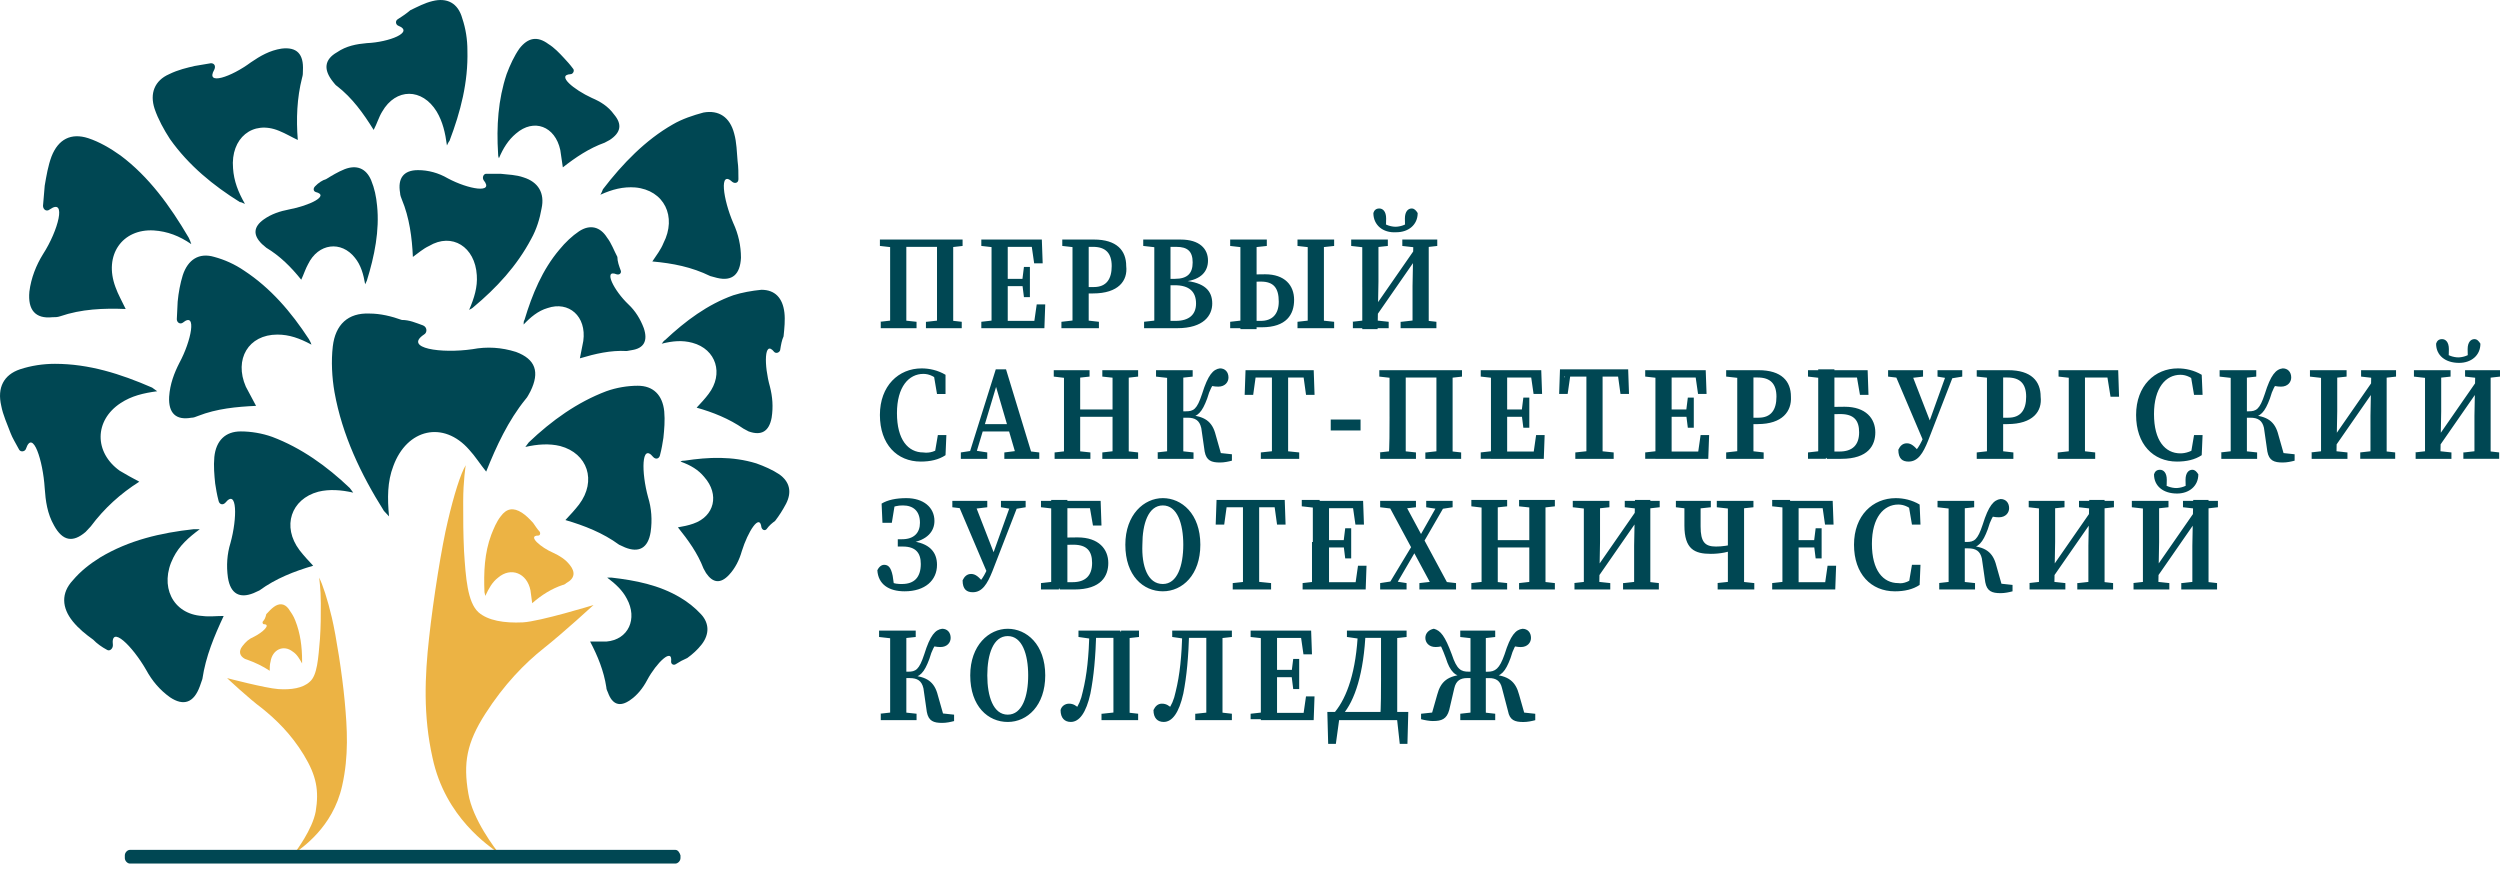 <svg width="157" height="55" viewBox="0 0 157 55" xmlns="http://www.w3.org/2000/svg" fill="none"><g clip-path="url(#a)"><path d="M42.413 41.724c-.107.057-.268 0-.268-.172.107-.918-.91.057-1.499 1.148-.268.516-.642.975-1.07 1.262-.642.459-1.124.287-1.392-.459-.053-.115-.107-.229-.107-.344-.16-1.033-.535-1.951-1.017-2.869h1.017c1.392-.115 1.98-1.434 1.285-2.697-.268-.516-.696-.918-1.231-1.32h.268c1.498.172 2.997.459 4.335 1.262.482.287.91.631 1.285 1.033.535.574.535 1.262.053 1.894-.268.344-.589.631-.91.861-.268.115-.482.23-.749.402z" fill="#004753"/><path d="M33.903 33.405c.053.115 0 .229-.107.229-.696 0 .161.746.963 1.09.375.172.749.402 1.017.746.375.459.321.861-.214 1.148-.053.057-.16.115-.214.115-.696.23-1.338.631-1.927 1.148l-.107-.803c-.214-1.09-1.231-1.492-2.034-.803-.375.287-.589.689-.803 1.148l-.053-.23c-.054-1.262 0-2.467.428-3.615.161-.402.321-.803.589-1.148.375-.516.803-.574 1.338-.23.268.172.482.402.696.631.161.229.268.402.428.574z" fill="#ECB344"/><path d="M48.139 33.232c-.107.115-.268.057-.321-.115-.107-.918-.856.287-1.231 1.492-.161.574-.428 1.09-.803 1.492-.535.574-1.017.516-1.445-.115l-.16-.287c-.375-.975-.963-1.779-1.606-2.582.321-.057.642-.115.963-.23 1.338-.459 1.659-1.836.696-2.926-.375-.459-.856-.746-1.499-.975.107-.057.161-.057.268-.057 1.499-.229 2.997-.287 4.496.172.482.172 1.017.402 1.445.689.642.459.803 1.09.428 1.836-.214.402-.428.746-.696 1.09-.161.115-.375.287-.535.516zM6.715 40.806c.161.115.375-.057.375-.287-.161-1.32 1.231.057 2.087 1.549.375.688.856 1.262 1.499 1.721.856.574 1.498.344 1.873-.688l.16-.459c.214-1.434.749-2.697 1.338-3.959-.482 0-.91.057-1.338 0-1.873-.115-2.73-1.893-1.82-3.672.375-.746.963-1.262 1.659-1.779h-.375c-2.087.23-4.068.689-5.887 1.779-.642.402-1.231.861-1.713 1.434-.749.803-.696 1.721 0 2.582.375.459.803.803 1.284 1.148.214.23.535.459.856.631zM19.774 11.716c-.107.115-.107.287.054.344.91.229-.428.861-1.659 1.09-.589.115-1.124.287-1.606.631-.642.459-.696.975-.107 1.549l.268.229c.856.516 1.552 1.205 2.194 2.008.161-.344.268-.689.428-.975.642-1.32 2.087-1.492 2.944-.402.375.459.535 1.033.642 1.664l.107-.229c.482-1.549.803-3.156.642-4.705-.054-.574-.161-1.09-.375-1.607-.321-.746-.91-.975-1.659-.688-.428.172-.803.402-1.177.631-.214.057-.482.229-.696.459z" fill="#004753"/><path d="M16.509 39.028c-.053.057 0 .172.053.172.482 0-.053.516-.642.803-.268.115-.482.287-.696.574-.268.344-.16.631.161.803l.161.057c.482.172.963.402 1.392.688 0-.172 0-.402.053-.574.107-.746.803-1.09 1.392-.631.268.172.428.459.589.746v-.172c0-.861-.107-1.721-.428-2.525-.107-.287-.268-.516-.428-.746-.268-.344-.589-.344-.91-.115-.161.115-.321.287-.482.459-.053.23-.107.344-.214.459z" fill="#ECB344"/><path d="M30.531 10.913c-.16 0-.268.229-.16.402.696.861-.963.574-2.248-.115-.589-.344-1.231-.516-1.873-.516-.91 0-1.285.516-1.124 1.434 0 .115.053.287.107.402.482 1.148.642 2.41.696 3.615.321-.229.642-.516 1.017-.689 1.445-.861 2.89.057 2.997 1.836.053.746-.16 1.434-.482 2.18.107-.057.214-.115.268-.172 1.445-1.205 2.73-2.582 3.639-4.303.321-.574.535-1.262.642-1.893.214-.975-.214-1.664-1.124-1.951-.482-.172-.963-.172-1.445-.229h-.91zM24.965 1.216c-.161.115-.107.344.053.402 1.017.402-.589 1.033-1.98 1.09-.642.057-1.285.172-1.873.574-.803.459-.856 1.09-.268 1.836.107.115.161.23.268.287.963.746 1.659 1.721 2.301 2.754.214-.402.321-.803.535-1.148.856-1.492 2.515-1.492 3.425 0 .375.631.535 1.32.642 2.123.053-.115.107-.23.161-.287.696-1.836 1.177-3.672 1.124-5.68 0-.689-.107-1.377-.321-2.008-.268-.975-.963-1.32-1.873-1.09-.482.115-.91.344-1.392.574-.268.23-.535.402-.803.574zM41.449 28.585c-.053.229-.268.287-.428.115-.749-.918-.749.976-.321 2.525.214.689.268 1.434.161 2.18-.161 1.033-.749 1.32-1.606.975l-.375-.172c-1.017-.746-2.194-1.205-3.372-1.549.321-.344.589-.631.856-.975 1.124-1.492.535-3.213-1.178-3.672-.696-.172-1.445-.115-2.194.057l.214-.287c1.445-1.377 3.051-2.525 4.87-3.213.642-.23 1.338-.344 1.98-.344.963 0 1.552.574 1.659 1.607.053.574 0 1.148-.053 1.664-.053.344-.107.689-.214 1.09zM13.726 31.454c.053.229.268.287.428.115.749-.918.749.975.321 2.525-.214.689-.268 1.434-.161 2.18.161 1.033.749 1.32 1.606.975l.375-.172c1.017-.746 2.194-1.205 3.372-1.549-.321-.344-.589-.631-.856-.976-1.124-1.492-.535-3.213 1.177-3.672.696-.172 1.445-.115 2.194.057l-.214-.287c-1.445-1.377-3.051-2.525-4.87-3.213-.642-.23-1.338-.344-1.98-.344-.963 0-1.552.574-1.659 1.607-.053.574 0 1.148.053 1.664.054.344.107.689.214 1.09zM13.244 3.97c.214 0 .321.172.214.402-.589 1.033 1.07.459 2.301-.459.589-.402 1.178-.746 1.927-.861.963-.115 1.392.344 1.338 1.377 0 .172 0 .287-.054.459-.321 1.262-.375 2.582-.268 3.902-.375-.172-.749-.402-1.177-.574-1.659-.689-3.051.459-2.89 2.352.053.803.321 1.492.749 2.238-.161-.057-.214-.115-.321-.115-1.659-1.033-3.211-2.295-4.389-3.959-.375-.574-.749-1.262-.963-1.893-.321-.975 0-1.779.91-2.18.589-.287 1.124-.402 1.606-.516l1.017-.172zM48.995 21.986c-.053.172-.268.23-.375.115-.642-.803-.642.861-.268 2.18.161.631.214 1.262.107 1.951-.161.861-.642 1.148-1.445.861l-.321-.172c-.91-.631-1.927-1.033-2.944-1.32.268-.287.535-.574.749-.861.963-1.262.482-2.812-1.017-3.213-.642-.172-1.231-.115-1.927.057.107-.115.107-.172.214-.23 1.284-1.205 2.676-2.238 4.282-2.811.535-.172 1.177-.287 1.766-.344.856 0 1.338.516 1.445 1.434.053.459 0 .975-.053 1.492-.107.23-.161.516-.214.861zM38.987 16.995c.053.172-.107.287-.268.23-.856-.344-.161 1.033.749 1.893.428.402.749.918.963 1.492.268.803 0 1.262-.749 1.377l-.321.057c-1.017-.057-1.98.172-2.944.459l.214-1.09c.214-1.549-.91-2.525-2.248-2.066-.589.172-1.07.574-1.499 1.033 0-.115 0-.229.054-.287.482-1.607 1.124-3.156 2.194-4.418.375-.459.803-.861 1.231-1.148.696-.459 1.338-.287 1.766.402.268.344.428.803.642 1.205 0 .287.107.574.214.861zM35.99 4.314c.107.115 0 .344-.161.344-.91.057.214.975 1.338 1.492.535.23 1.017.516 1.391 1.033.535.631.428 1.148-.268 1.607l-.321.172c-.963.344-1.82.918-2.623 1.549-.053-.402-.107-.746-.16-1.09-.321-1.492-1.659-2.008-2.783-1.033-.482.402-.803.918-1.07 1.549-.053-.115-.053-.23-.053-.287-.107-1.721 0-3.385.535-4.992.214-.574.482-1.148.803-1.607.535-.689 1.124-.803 1.82-.287.375.23.696.574.963.861.214.23.375.402.589.689zM46.373 11.257c0 .23-.214.287-.375.172-.856-.803-.589 1.09.053 2.582.321.689.482 1.434.482 2.18-.053 1.033-.535 1.492-1.499 1.262l-.428-.115c-1.178-.574-2.355-.803-3.639-.918.268-.402.535-.746.696-1.148.856-1.664.053-3.328-1.766-3.5-.749-.057-1.445.115-2.194.459.107-.172.107-.23.161-.344 1.231-1.607 2.676-3.098 4.389-4.074.589-.344 1.285-.574 1.927-.746.963-.172 1.659.287 1.927 1.32.161.574.161 1.148.214 1.721.054.402.053.746.053 1.148zM11.103 20.036c0 .23.214.344.375.23.91-.746.535 1.148-.214 2.525-.321.631-.589 1.32-.642 2.123-.054 1.033.428 1.492 1.391 1.32.161 0 .268-.057.428-.115 1.177-.459 2.408-.574 3.639-.631l-.642-1.205c-.749-1.721.161-3.271 1.98-3.271.749 0 1.392.23 2.141.631-.053-.172-.107-.229-.16-.344-1.124-1.721-2.409-3.213-4.068-4.303-.589-.402-1.231-.689-1.873-.861-.963-.287-1.659.172-1.98 1.148-.16.516-.268 1.09-.321 1.664l-.053 1.09zM2.701 12.921c0 .229.214.402.428.229 1.07-.746.535 1.32-.428 2.812-.428.689-.749 1.492-.856 2.352-.107 1.148.375 1.721 1.445 1.607.161 0 .321 0 .482-.057 1.338-.459 2.73-.516 4.121-.459-.214-.459-.482-.918-.642-1.377-.749-2.008.428-3.672 2.408-3.557.856.057 1.606.344 2.355.861-.053-.172-.107-.287-.161-.402-1.177-2.008-2.515-3.844-4.282-5.164-.642-.459-1.338-.861-2.034-1.09-1.07-.344-1.873.057-2.301 1.148-.214.574-.321 1.205-.428 1.836l-.107 1.262zM1.202 28.241c.107.172.375.115.428-.057.428-1.262 1.07.746 1.177 2.467.054.803.161 1.606.589 2.352.535.975 1.177 1.09 1.98.402l.321-.344c.856-1.147 1.873-2.066 3.051-2.811-.428-.229-.856-.459-1.231-.688-1.606-1.148-1.606-3.156.054-4.246.696-.459 1.445-.631 2.301-.746l-.321-.23c-1.98-.861-3.961-1.492-6.101-1.492-.749 0-1.499.115-2.194.344-1.017.344-1.445 1.148-1.177 2.295.107.574.375 1.148.589 1.721.107.287.321.631.535 1.033zM26.571 20.437c.268.115.268.459.053.574-1.284.861 1.07 1.205 3.051.918.91-.172 1.82-.115 2.73.172 1.231.459 1.499 1.262.91 2.467-.107.172-.16.344-.321.516-1.07 1.32-1.82 2.926-2.462 4.533-.375-.459-.696-.976-1.07-1.377-1.606-1.836-3.907-1.32-4.763 1.033-.375.975-.375 2.008-.268 3.156l-.321-.344c-1.445-2.295-2.622-4.762-3.104-7.459-.16-.918-.214-1.951-.107-2.869.16-1.377.963-2.123 2.301-2.066.696 0 1.392.172 2.034.402.482 0 .856.172 1.338.344z" fill="#004753"/><path d="M37.275 37.995s-1.873 1.721-3.104 2.697c-1.231.975-2.515 2.295-3.693 4.131-1.177 1.836-1.391 3.098-1.07 4.992.268 1.664 1.713 3.5 1.927 3.787-.589-.459-3.372-2.238-4.175-6.025-.589-2.639-.482-5.107-.214-7.516.268-2.467.803-5.795 1.178-7.344.375-1.607.803-2.984 1.124-3.5 0 0-.16.975-.16 2.295 0 1.262 0 1.894.053 3.098.107 1.664.214 3.213.91 3.844.589.516 1.606.688 2.783.631 1.07-.057 4.442-1.09 4.442-1.09zM14.261 42.585s1.338 1.262 2.194 1.894c.856.688 1.82 1.606 2.622 2.926.803 1.32.963 2.238.749 3.557-.214 1.147-1.231 2.467-1.338 2.639.428-.344 2.408-1.607 2.997-4.246.428-1.893.321-3.615.161-5.336-.161-1.721-.535-4.074-.803-5.221-.268-1.148-.589-2.123-.803-2.525 0 0 .107.689.107 1.607s0 1.377-.053 2.238c-.107 1.205-.161 2.295-.642 2.697-.428.402-1.177.516-1.98.459-.803-.057-3.211-.689-3.211-.689z" fill="#ECB344"/><path d="M42.413 53.372h-34.253c-.161 0-.321.172-.321.344v.172c0 .172.161.344.321.344h34.253c.161 0 .321-.172.321-.344v-.172c-.053-.172-.16-.344-.321-.344zM55.258 15.044h1.124v.516h-.107l-1.017-.115v-.402zm0 5.164l1.017-.115h.214l1.07.115v.402h-2.248v-.402h-.053zm.642-2.18v-2.926h1.017v5.508h-1.017v-2.582zm.482-2.984h2.944v.459h-2.944v-.459zm1.82 5.164l1.017-.115h.161l1.017.115v.402h-2.248v-.402h.053zm.642-2.18v-2.926h1.017v5.508h-1.017v-2.582zm.482-2.984h1.124v.402l-1.017.115h-.107v-.516zM61.627 15.446v-.402h1.124v.516h-.107l-1.017-.115zm1.124 4.647v.516h-1.124v-.402l1.017-.115h.107zm-.482-2.467v-2.582h1.017v5.566h-1.017v-2.984zm2.462-2.582l.428.459h-2.408v-.459h2.676l.053 1.492h-.535l-.214-1.492zm-.321 2.926h-1.713v-.459h1.713v.459zm1.231 1.148l-.053 1.492h-2.837v-.459h2.569l-.428.459.214-1.492h.535zm-1.445-1.492l.107-.861h.375v1.893h-.375l-.107-.861v-.172zM66.711 15.446v-.402h1.124v.516h-.107l-1.017-.115zm1.284 4.647l1.017.115v.402h-2.355v-.402l1.017-.115h.321zm-.642-2.467v-2.582h1.017v5.565h-1.017v-2.984zm1.285.803h-.803v-.402h.856c.803 0 1.124-.516 1.124-1.32 0-.803-.375-1.205-1.177-1.205h-.856v-.459h.91c1.445 0 2.034.689 2.034 1.664.107.918-.482 1.721-2.087 1.721zM71.795 15.446v-.402h1.124v.516h-.107l-1.017-.115zm1.177 4.647v.516h-1.124v-.402l1.017-.115h.107zm-.482-2.41v-2.639h1.017v5.566h-1.017v-2.926zm.482-.172h.803c.803 0 1.124-.344 1.124-1.033s-.321-.975-1.017-.975h-.91v-.459h1.177c1.177 0 1.713.574 1.713 1.32 0 .631-.375 1.205-1.499 1.32v-.057c1.284.115 1.766.631 1.766 1.434 0 .746-.535 1.549-2.194 1.549h-.963v-.459h.856c.856 0 1.284-.402 1.284-1.09 0-.746-.428-1.148-1.338-1.148h-.803v-.402zM77.255 15.044h2.301v.402l-1.07.115h-.214l-1.017-.115v-.402zm0 5.164l1.017-.115h.107v.516h-1.124v-.402zm.642-2.18v-2.926h1.017v5.566h-1.017v-2.639zm.482 2.123h.803c.696 0 1.124-.402 1.124-1.205 0-.861-.321-1.262-1.124-1.262-.321 0-.589 0-.856.057v-.459c.375-.057.749-.057 1.124-.057 1.231 0 1.82.689 1.82 1.607s-.482 1.721-2.034 1.721h-.91v-.402h.053zm3.104-5.107h2.301v.402l-1.07.115h-.214l-1.017-.115v-.402zm0 5.164l1.017-.115h.214l1.07.115v.402h-2.301v-.402zm.642-2.18v-2.926h1.017v5.508h-1.017v-2.582zM84.908 15.044h2.248v.402l-1.07.115h-.214l-1.017-.115v-.402h.053zm0 5.164l1.017-.115h.214l1.07.115v.402h-2.248v-.402h-.053zm.642-2.18v-2.926h1.017v2.582l-.053 2.984h-.963v-2.639zm.375 1.836l3.104-4.475.214.402-3.104 4.476-.214-.402zm.321-6.484c.053-.172.161-.287.375-.287s.428.172.428.631c0 .229 0 .402-.053.631l-.214-.459c.161.229.589.344.856.344.268 0 .696-.115.856-.344l-.214.459c-.053-.229-.053-.344-.053-.631 0-.459.214-.631.428-.631.161 0 .268.115.375.287 0 .746-.589 1.205-1.338 1.205-.856.057-1.445-.459-1.445-1.205zm1.766 1.664h2.248v.402l-1.017.115h-.161l-1.017-.115v-.402h-.053zm0 5.164l1.017-.115h.16l1.017.115v.402h-2.248v-.402h.054zm.696-2.295l.053-2.869h.963v5.508h-1.017v-2.639zM59.165 28.011v.459l-.482.115.214-1.262h.535l-.053 1.262c-.428.287-.963.402-1.552.402-1.499 0-2.569-1.09-2.569-2.926s1.177-2.926 2.622-2.926c.482 0 1.017.115 1.499.402v1.205h-.535l-.214-1.262.482.115v.459c-.375-.402-.749-.574-1.124-.574-.91 0-1.659.803-1.659 2.467 0 1.664.696 2.467 1.659 2.467.375.057.803-.057 1.177-.402zM60.342 28.413l.749-.115h.16l.749.115v.402h-1.659v-.402zm2.194-5.221h.642l1.713 5.623h-1.017l-1.392-4.762.214-.229-1.499 4.992h-.428l1.766-5.623zm-.856 3.443h2.034l.16.459h-2.301l.107-.459zm1.392 1.779l.91-.115h.321l.963.115v.402h-2.194v-.402zM66.176 23.65v-.402h2.248v.402l-1.07.115h-.214l-.963-.115zm1.231 4.648l1.07.115v.402h-2.248v-.402l1.017-.115h.161zm-.589-2.467v-2.582h1.017v5.509h-1.017v-2.926zm.535.344v-.459h3.051v.459h-3.051zm1.873-2.525v-.402h2.248v.402l-1.017.115h-.161l-1.07-.115zm1.231 4.648l1.017.115v.402h-2.248v-.402l1.017-.115h.214zm-.589-2.467v-2.582h1.017v5.508h-1.017v-2.927zM72.652 23.249h2.248v.402l-1.07.115h-.214l-1.017-.115v-.402h.054zm0 5.164l1.017-.115h.214l1.07.115v.402h-2.248v-.402h-.053zm.642-2.238v-2.926h1.017v5.566h-1.017v-2.639zm2.141.688c-.107-.459-.375-.631-.856-.631h-.803v-.402h.696c.482 0 .696-.115 1.017-1.09.375-1.205.696-1.549 1.124-1.607.321 0 .535.229.535.574 0 .287-.214.574-.642.574-.268 0-.482-.057-.642-.115l.482-.287c-.214.344-.375.574-.535 1.148-.321.861-.589 1.148-1.177 1.205l-.053-.172c1.07.057 1.552.402 1.766 1.262l.375 1.32-.428-.229 1.07.115v.402c-.214.057-.482.115-.749.115-.535 0-.856-.115-.963-.689l-.214-1.492zM78.486 23.708l.428-.459-.214 1.549h-.535l.054-1.549h4.282l.053 1.549h-.535l-.214-1.549.428.459h-3.746zm1.98 4.59l1.124.115v.402h-2.409v-.402l1.07-.115h.214zm-.589-2.467v-2.582h1.017v5.508h-1.017v-2.926zM83.57 26.347h1.873v.688h-1.873v-.688zM86.621 23.249h1.124v.516h-.107l-1.017-.115v-.402zm0 5.164l1.017-.115h.214l1.07.115v.402h-2.248v-.402h-.053zm.642-2.238v-2.926h1.017v5.508h-1.07c.054-.803.054-1.664.054-2.582zm.482-2.926h2.944v.459h-2.944v-.459zm1.82 5.164l1.017-.115h.161l1.017.115v.402h-2.248v-.402h.053zm.642-2.238v-2.926h1.017v5.508h-1.017v-2.582zm.482-2.926h1.124v.402l-1.017.115h-.107v-.516zM92.99 23.65v-.402h1.124v.516h-.107l-1.017-.115zm1.124 4.648v.516h-1.124v-.402l1.017-.115h.107zm-.482-2.467v-2.582h1.017v5.566h-1.017v-2.984zm2.462-2.582l.428.459h-2.408v-.459h2.676l.053 1.492h-.535l-.214-1.492zm-.321 2.926h-1.713v-.459h1.713v.459zm1.231 1.148l-.054 1.492h-2.837v-.459h2.569l-.428.459.214-1.492h.535zm-1.445-1.492l.107-.861h.375v1.893h-.375l-.107-.861v-.172zM98.235 23.708l.428-.459-.214 1.492h-.535l.053-1.549h4.282l.053 1.549h-.535l-.214-1.549.428.459h-3.746v.057zm1.98 4.59l1.124.115v.402h-2.409v-.402l1.071-.115h.214zm-.589-2.467v-2.582h1.017v5.508h-1.017v-2.926zM103.319 23.65v-.402h1.124v.516h-.107l-1.017-.115zm1.124 4.648v.516h-1.124v-.402l1.017-.115h.107zm-.482-2.467v-2.582h1.017v5.566h-1.017v-2.984zm2.462-2.582l.428.459h-2.408v-.459h2.676l.053 1.492h-.535l-.214-1.492zm-.268 2.926h-1.712v-.459h1.712v.459zm1.178 1.148l-.054 1.492h-2.836v-.459h2.569l-.428.459.214-1.492h.535zm-1.445-1.492l.107-.861h.375v1.893h-.375l-.107-.861v-.172zM108.403 23.65v-.402h1.124v.516h-.107l-1.017-.115zm1.338 4.648l1.017.115v.402h-2.355v-.402l1.017-.115h.321zm-.642-2.467v-2.582h1.017v5.565h-1.017v-2.984zm1.285.803h-.803v-.402h.856c.803 0 1.124-.516 1.124-1.32 0-.803-.375-1.205-1.177-1.205h-.857v-.459h.91c1.445 0 2.034.689 2.034 1.664.053.918-.535 1.721-2.087 1.721zM113.542 23.249h1.123v.516h-.107l-1.016-.115v-.402zm0 5.164l1.016-.115h.107v.516h-1.123v-.402zm.642-2.238v-2.983h1.017v5.566h-1.017v-2.582zm.481-2.926h2.623l.053 1.549h-.535l-.267-1.549.481.459h-2.355v-.459zm0 5.107h.857c.803 0 1.231-.402 1.231-1.205 0-.746-.321-1.148-1.178-1.148-.321 0-.642 0-.91.057v-.459c.375-.057.803-.057 1.178-.057 1.338 0 1.927.746 1.927 1.607 0 .803-.429 1.664-2.141 1.664h-.91v-.459h-.054zM118.572 23.249h2.195v.402l-.964.115h-.267l-.964-.115v-.402zm.321 0h1.071l1.338 3.443-.482 1.09-1.927-4.533zm.857 4.59c.267 0 .481.172.803.574l-.429.287-.053-.172c.374-.287.642-.803.91-1.549l1.338-3.73h.481l-1.712 4.418c-.321.803-.643 1.32-1.231 1.32-.375 0-.642-.172-.642-.746.107-.23.267-.402.535-.402zm1.873-4.59h1.606v.402l-.696.115h-.161l-.696-.115v-.402h-.053zM124.139 23.65v-.402h1.124v.516h-.054l-1.07-.115zm1.284 4.648l1.017.115v.402h-2.301v-.402l1.017-.115h.267zm-.642-2.467v-2.582h1.017v5.565h-1.017v-2.984zm1.284.803h-.802v-.402h.856c.803 0 1.124-.516 1.124-1.32 0-.803-.375-1.205-1.178-1.205h-.856v-.459h.91c1.445 0 2.034.689 2.034 1.664.107.918-.482 1.721-2.088 1.721zM129.277 23.249h1.124v.516h-.107l-1.017-.115v-.402zm0 5.164l1.017-.115h.267l1.017.115v.402h-2.355v-.402h.054zm.642-2.123v-3.041h1.017v5.509h-1.017v-2.467zm.482-3.041h2.622l.054 1.664h-.536l-.267-1.664.481.459h-2.354v-.459zM138.054 28.011v.459l-.482.115.214-1.262h.536l-.054 1.262c-.428.287-.963.402-1.552.402-1.499 0-2.569-1.09-2.569-2.926s1.177-2.926 2.622-2.926c.482 0 1.017.115 1.499.402l.054 1.262h-.536l-.214-1.262.482.115v.459c-.375-.402-.749-.574-1.124-.574-.91 0-1.659.803-1.659 2.467 0 1.664.696 2.467 1.659 2.467.321 0 .749-.115 1.124-.459zM139.446 23.249h2.247v.402l-1.07.115h-.214l-1.017-.115v-.402h.054zm0 5.164l1.017-.115h.214l1.07.115v.402h-2.248v-.402h-.053zm.642-2.238v-2.926h1.017v5.566h-1.017v-2.639zm2.087.688c-.107-.459-.374-.631-.856-.631h-.803v-.402h.696c.481 0 .696-.115 1.017-1.09.374-1.205.695-1.549 1.124-1.607.321 0 .535.229.535.574 0 .287-.214.574-.642.574-.268 0-.482-.057-.643-.115l.482-.287c-.214.344-.375.574-.535 1.148-.321.861-.589 1.148-1.178 1.205l-.053-.172c1.07.057 1.552.402 1.766 1.262l.375 1.32-.429-.229 1.071.115v.402c-.214.057-.482.115-.749.115-.536 0-.857-.115-.964-.689l-.214-1.492zM145.118 23.249h2.248v.402l-1.07.115h-.214l-1.017-.115v-.402h.053zm0 5.164l1.017-.115h.214l1.071.115v.402h-2.248v-.402h-.054zm.643-2.238v-2.926h1.017v2.582l-.054 2.984h-.963v-2.639zm.374 1.893l3.105-4.476.214.402-3.105 4.475-.214-.402zm2.088-4.82h2.248v.402l-1.017.115h-.161l-1.017-.115v-.402h-.053zm0 5.164l1.017-.115h.16l1.017.115v.402h-2.194v-.402zm.642-2.295l.053-2.869h.964v5.508h-1.017v-2.639zM151.648 23.249h2.248v.402l-1.07.115h-.214l-1.017-.115v-.402h.053zm0 5.164l1.017-.115h.214l1.071.115v.402h-2.248v-.402h-.054zm.643-2.238v-2.926h1.016v2.582l-.053 2.984h-.963v-2.639zm.374 1.893l3.104-4.476.214.402-3.104 4.475-.214-.402zm.321-6.484c.054-.172.161-.287.375-.287s.428.172.428.631c0 .23 0 .402-.053.631l-.215-.459c.161.23.589.344.857.344.267 0 .696-.115.856-.344l-.214.459c-.053-.229-.053-.344-.053-.631 0-.459.214-.631.428-.631.16 0 .267.115.374.287 0 .746-.588 1.205-1.338 1.205-.856 0-1.445-.459-1.445-1.205zm1.766 1.664h2.248v.402l-1.017.115h-.16l-1.017-.115v-.402h-.054zm0 5.164l1.017-.115h.161l1.017.115v.402h-2.248v-.402h.053zm.643-2.295l.053-2.869h.964v5.508h-1.017v-2.639zM56.649 36.675c.749 0 1.177-.402 1.177-1.262 0-.688-.321-1.09-1.124-1.09h-.321v-.459h.268c.749 0 1.124-.402 1.124-1.033 0-.746-.428-1.09-1.07-1.09-.321 0-.589.057-.91.229v-.287l.428-.172-.214 1.32h-.589l-.053-1.205c.375-.23.91-.344 1.552-.344 1.07 0 1.766.574 1.766 1.434 0 .631-.428 1.205-1.498 1.377v-.115c1.177.115 1.659.688 1.659 1.492 0 .975-.749 1.664-2.034 1.664-1.017 0-1.659-.459-1.713-1.32.107-.23.268-.344.428-.344.268 0 .428.172.535.689l.107.746-.375-.402c.375.172.642.172.856.172zM59.807 31.454h2.194v.402l-.963.115h-.268l-.963-.115v-.402zm.268 0h1.07l1.338 3.443-.482 1.09-1.927-4.533zm.91 4.59c.268 0 .482.172.803.574l-.428.287-.053-.172c.375-.287.642-.803.91-1.549l1.338-3.73h.482l-1.713 4.418c-.321.803-.642 1.32-1.231 1.32-.375 0-.642-.172-.642-.746.107-.23.268-.402.535-.402zm1.82-4.59h1.606v.402l-.696.115h-.16l-.696-.115v-.402h-.053zM65.373 31.454h1.124v.516h-.107l-1.017-.115v-.402zm0 5.164l1.017-.115h.107v.516h-1.124v-.402zm.642-2.238v-2.983h1.017v5.566h-1.017v-2.582zm.482-2.926h2.623l.053 1.549h-.535l-.268-1.549.482.459h-2.355v-.459zm0 5.107h.856c.803 0 1.231-.402 1.231-1.205 0-.746-.321-1.148-1.177-1.148-.321 0-.642 0-.91.057v-.459c.375-.057.803-.057 1.177-.057 1.338 0 1.927.746 1.927 1.607 0 .803-.428 1.664-2.141 1.664h-.91v-.459h-.053zM75.381 34.208c0 1.893-1.124 2.926-2.355 2.926-1.231 0-2.355-.975-2.355-2.926 0-1.893 1.177-2.926 2.355-2.926 1.177 0 2.355.975 2.355 2.926zm-2.355 2.467c.91 0 1.284-1.148 1.284-2.467 0-1.32-.375-2.467-1.284-2.467-.91 0-1.285 1.148-1.285 2.467-.053 1.32.321 2.467 1.285 2.467zM76.666 31.855l.428-.459-.214 1.549h-.535l.054-1.549h4.282l.053 1.549h-.535l-.214-1.549.428.459h-3.746zm2.034 4.648l1.124.115v.402h-2.409v-.402l1.07-.115h.214zm-.642-2.467v-2.582h1.017v5.508h-1.017v-2.926zM81.751 31.798v-.402h1.124v.516h-.107l-1.017-.115zm1.177 4.705v.516h-1.124v-.402l1.017-.115h.107zm-.482-2.467v-2.582h1.017v5.566h-1.07v-2.984h.054zm2.462-2.582l.428.459h-2.409v-.459h2.676l.053 1.492h-.535l-.214-1.492zm-.321 2.926h-1.659v-.459h1.713v.459h-.053zm1.231 1.148l-.053 1.492h-2.837v-.459h2.569l-.428.459.214-1.492h.535zm-1.445-1.492l.107-.861h.375v1.893h-.375l-.107-.861v-.172zM86.674 36.618l.749-.115h.161l.749.115v.402h-1.659v-.402zm0-5.164h2.248v.402l-1.017.115h-.268l-.963-.115v-.402zm2.141 2.582l.321.172-1.606 2.754h-.482l1.766-2.926zm-1.766-2.582h1.07l2.997 5.566h-1.07l-2.997-5.566zm3.372 0h.482l-1.659 2.869-.321-.229 1.499-2.639zm-1.284 5.164l1.017-.115h.268l1.017.115v.402h-2.301v-.402zm.428-5.164h1.659v.402l-.749.115h-.161l-.749-.115v-.402zM92.401 31.798v-.402h2.248v.402l-1.07.115h-.214l-.963-.115zm1.177 4.705l1.07.115v.402h-2.248v-.402l1.017-.115h.16zm-.535-2.467v-2.582h1.017v5.508h-1.017v-2.926zm.482.344v-.459h3.051v.459h-3.051zm1.873-2.582v-.402h2.248v.402l-1.017.115h-.16l-1.071-.115zm1.231 4.705l1.017.115v.402h-2.248v-.402l1.017-.115h.214zm-.589-2.467v-2.582h1.017v5.508h-1.017v-2.926zM98.823 31.454h2.248v.402l-1.07.115h-.214l-1.017-.115v-.402h.053zm0 5.164l1.017-.115h.215l1.07.115v.402h-2.248v-.402h-.054zm.642-2.238v-2.926h1.017v2.582l-.054 2.984h-.963v-2.639zm.375 1.893l3.105-4.475.214.402-3.104 4.475-.215-.402zm2.141-4.82h2.248v.402l-1.017.115h-.16l-1.017-.115v-.402h-.054zm0 5.164l1.017-.115h.161l1.017.115v.402h-2.248v-.402h.053zm.642-2.353l.054-2.869h.963v5.508h-1.017v-2.639zM105.246 31.454h2.194v.402l-1.07.115h-.161l-.963-.115v-.402zm.535 0h1.017v1.607c0 .975.268 1.262.964 1.262.374 0 .749-.057 1.284-.172v.344c-.482.172-1.017.287-1.606.287-1.016 0-1.659-.287-1.659-1.779v-1.549zm2.034 5.164l1.071-.115h.214l1.07.115v.402h-2.301v-.402h-.054zm.054-5.164h2.247v.402l-1.07.115h-.214l-1.017-.115v-.402h.054zm.642 2.984v-2.984h1.017v5.508h-1.017v-2.525zM111.293 31.798v-.402h1.124v.516h-.053l-1.071-.115zm1.124 4.705v.516h-1.124v-.402l1.017-.115h.107zm-.481-2.467v-2.582h1.017v5.566h-1.017v-2.984zm2.462-2.582l.428.459h-2.409v-.459h2.676l.054 1.492h-.535l-.214-1.492zm-.268 2.926h-1.713v-.459h1.713v.459zm1.178 1.148l-.054 1.492h-2.837v-.459h2.569l-.428.459.214-1.492h.536zm-1.392-1.492l.107-.861h.375v1.893h-.375l-.107-.861v-.172zM120.339 36.159v.459l-.482.115.214-1.262h.535l-.053 1.262c-.428.287-.964.402-1.552.402-1.499 0-2.569-1.09-2.569-2.926s1.177-2.926 2.622-2.926c.482 0 1.017.115 1.499.402l.053 1.262h-.535l-.214-1.262.482.115v.459c-.375-.402-.75-.574-1.124-.574-.91 0-1.659.803-1.659 2.467 0 1.664.695 2.467 1.659 2.467.321.057.749-.115 1.124-.459zM121.73 31.454h2.248v.402l-1.07.115h-.214l-1.017-.115v-.402h.053zm0 5.164l1.017-.115h.214l1.071.115v.402h-2.248v-.402h-.054zm.643-2.238v-2.926h1.016v5.566h-1.016v-2.639zm2.087.688c-.107-.459-.375-.631-.856-.631h-.803v-.402h.695c.482 0 .696-.115 1.017-1.09.375-1.205.696-1.549 1.124-1.607.321 0 .535.23.535.574 0 .287-.214.574-.642.574-.267 0-.481-.057-.642-.115l.482-.287c-.214.344-.375.574-.536 1.148-.321.861-.588 1.148-1.177 1.205l-.053-.172c1.07.057 1.552.402 1.766 1.262l.374 1.32-.428-.229 1.071.115v.402c-.215.057-.482.115-.75.115-.535 0-.856-.115-.963-.688l-.214-1.492zM127.403 31.454h2.248v.402l-1.07.115h-.161l-1.017-.115v-.402zm0 5.164l1.017-.115h.214l1.071.115v.402h-2.248v-.402h-.054zm.643-2.238v-2.926h1.016v2.582l-.053 2.984h-.963v-2.639zm.374 1.893l3.104-4.475.214.402-3.104 4.475-.214-.402zm2.087-4.82h2.248v.402l-1.017.115h-.16l-1.017-.115v-.402h-.054zm0 5.164l1.017-.115h.161l1.017.115v.402h-2.248v-.402h.053zm.643-2.353l.053-2.869h.964v5.508h-1.017v-2.639zM133.933 31.454h2.248v.402l-1.071.115h-.214l-1.017-.115v-.402h.054zm0 5.164l1.017-.115h.214l1.07.115v.402h-2.248v-.402h-.053zm.642-2.238v-2.926h1.017v2.582l-.053 2.984h-.964v-2.639zm.375 1.893l3.104-4.475.214.402-3.104 4.475-.214-.402zm.321-6.484c.053-.172.16-.287.375-.287.214 0 .428.172.428.631 0 .23 0 .402-.054.631l-.214-.459c.161.229.589.344.856.344.268 0 .696-.115.857-.344l-.214.459c-.054-.23-.054-.344-.054-.631 0-.459.214-.631.428-.631.161 0 .268.115.375.287 0 .746-.589 1.205-1.338 1.205-.856 0-1.445-.459-1.445-1.205zm1.766 1.664h2.248v.402l-1.017.115h-.16l-1.017-.115v-.402h-.054zm0 5.164l1.017-.115h.161l1.016.115v.402h-2.247v-.402h.053zm.642-2.352l.054-2.869h.963v5.508h-1.017v-2.639zM55.259 39.601h2.248v.402l-1.07.115h-.214l-1.017-.115v-.402h.053zm0 5.221l1.017-.115h.214l1.07.115v.402h-2.248v-.402h-.053zm.642-2.238v-2.926h1.017v5.508h-1.017v-2.582zm2.087.631c-.107-.459-.375-.631-.856-.631h-.803v-.402h.696c.482 0 .696-.115 1.017-1.09.375-1.205.696-1.549 1.124-1.606.321 0 .535.229.535.574 0 .287-.214.574-.642.574-.268 0-.482-.057-.642-.115l.482-.287c-.214.344-.375.574-.535 1.148-.321.861-.589 1.148-1.178 1.205l-.053-.172c1.07.057 1.552.402 1.766 1.262l.375 1.32-.428-.229 1.07.115v.402c-.214.057-.482.115-.749.115-.535 0-.856-.115-.963-.688l-.214-1.492zM65.641 42.413c0 1.893-1.124 2.926-2.355 2.926-1.231 0-2.355-.975-2.355-2.926 0-1.893 1.177-2.926 2.355-2.926 1.177 0 2.355.975 2.355 2.926zm-2.355 2.467c.91 0 1.284-1.148 1.284-2.467 0-1.32-.375-2.467-1.284-2.467-.91 0-1.284 1.148-1.284 2.467 0 1.32.375 2.467 1.284 2.467zM67.139 44.191c.268 0 .428.115.696.344l-.321.057c.214-.287.375-.631.482-1.148.268-1.09.375-2.18.428-3.844h.428c-.054 1.721-.161 2.869-.375 3.959-.268 1.205-.696 1.779-1.231 1.779-.375 0-.642-.23-.642-.746.053-.23.268-.402.535-.402zm.589-4.59h.91v.516h-.107l-.803-.115v-.402zm.91 0h1.713v.459h-1.713v-.459zm.589 5.221l1.07-.115h.161l1.017.115v.402h-2.301v-.402h.053zm.696-2.238v-2.926h1.017v5.508h-1.017v-2.582zm.482-2.984h1.124v.402l-1.017.115h-.107v-.516zM72.973 44.191c.268 0 .428.115.696.344l-.321.057c.214-.287.375-.631.482-1.148.268-1.09.375-2.18.428-3.844h.428c-.054 1.721-.161 2.869-.375 3.959-.268 1.205-.696 1.779-1.231 1.779-.375 0-.642-.23-.642-.746.107-.23.268-.402.535-.402zm.642-4.59h.91v.516h-.107l-.803-.115v-.402zm.91 0h1.713v.459h-1.713v-.459zm.589 5.221l1.07-.115h.161l1.017.115v.402h-2.301v-.402h.053zm.642-2.238v-2.926h1.017v5.508h-1.017v-2.582zm.482-2.984h1.124v.402l-1.017.115h-.107v-.516zM78.539 40.003v-.402h1.124v.516h-.107l-1.017-.115zm1.124 4.648v.516h-1.124v-.344l1.017-.115h.107v-.057zm-.482-2.41v-2.582h1.017v5.566h-1.017v-2.984zm2.462-2.639l.428.459h-2.408v-.459h2.676l.053 1.492h-.535l-.214-1.492zm-.268 2.926h-1.713v-.459h1.713v.459zm1.177 1.205l-.053 1.492h-2.837v-.459h2.569l-.428.459.214-1.492h.535zm-1.445-1.492l.107-.861h.375v1.893h-.375l-.107-.861v-.172zM83.356 44.708h5.084l-.053 2.008h-.482l-.214-1.951.375.459h-4.335l.428-.459-.268 1.951h-.482l-.053-2.008zm1.927-5.107h.482c-.107 2.697-.696 4.418-1.445 5.279l-.482-.172c.749-.918 1.338-2.525 1.445-5.107zm-.696 0h.91v.516h-.107l-.803-.115v-.402zm.91 0h1.713v.459h-1.713v-.459zm1.231 2.984v-2.926h1.017v5.508h-1.07c.054-.861.054-1.721.054-2.582zm.482-2.984h1.124v.402l-1.017.115h-.107v-.516zM89.992 45.282c-.214 0-.535-.057-.749-.115v-.344l1.07-.115-.428.229.375-1.32c.214-.803.642-1.205 1.766-1.262l-.053.172c-.589-.057-.91-.344-1.177-1.205-.214-.574-.321-.803-.535-1.148l.535.344c-.161.057-.428.115-.642.115-.428 0-.642-.287-.642-.574s.214-.516.535-.574c.428.115.696.459 1.124 1.606.321.975.589 1.09 1.07 1.09h.589v.402h-.696c-.428 0-.696.172-.803.631l-.321 1.377c-.16.574-.482.689-1.017.689zm1.713-5.68h2.194v.402l-1.017.115h-.161l-1.017-.115v-.402zm0 5.221l1.017-.115h.161l1.017.115v.402h-2.194v-.402zm.642-2.295v-2.927h.963v5.566h-.963v-2.639zm1.98.688c-.107-.459-.375-.631-.803-.631h-.696v-.402h.589c.482 0 .749-.172 1.07-1.09.375-1.205.696-1.549 1.124-1.606.321 0 .535.229.535.574 0 .287-.214.574-.642.574-.214 0-.482-.057-.642-.115l.535-.344c-.214.344-.375.574-.535 1.148-.321.861-.589 1.148-1.177 1.205l-.054-.172c1.124.057 1.552.459 1.766 1.262l.375 1.32-.428-.229 1.07.115v.402c-.214.057-.482.115-.749.115-.535 0-.856-.115-.963-.688l-.375-1.434z" fill="#004753"/></g><defs><clipPath id="a"><path fill="#fff" d="M0 0h157v54.232h-157z"/></clipPath></defs></svg>